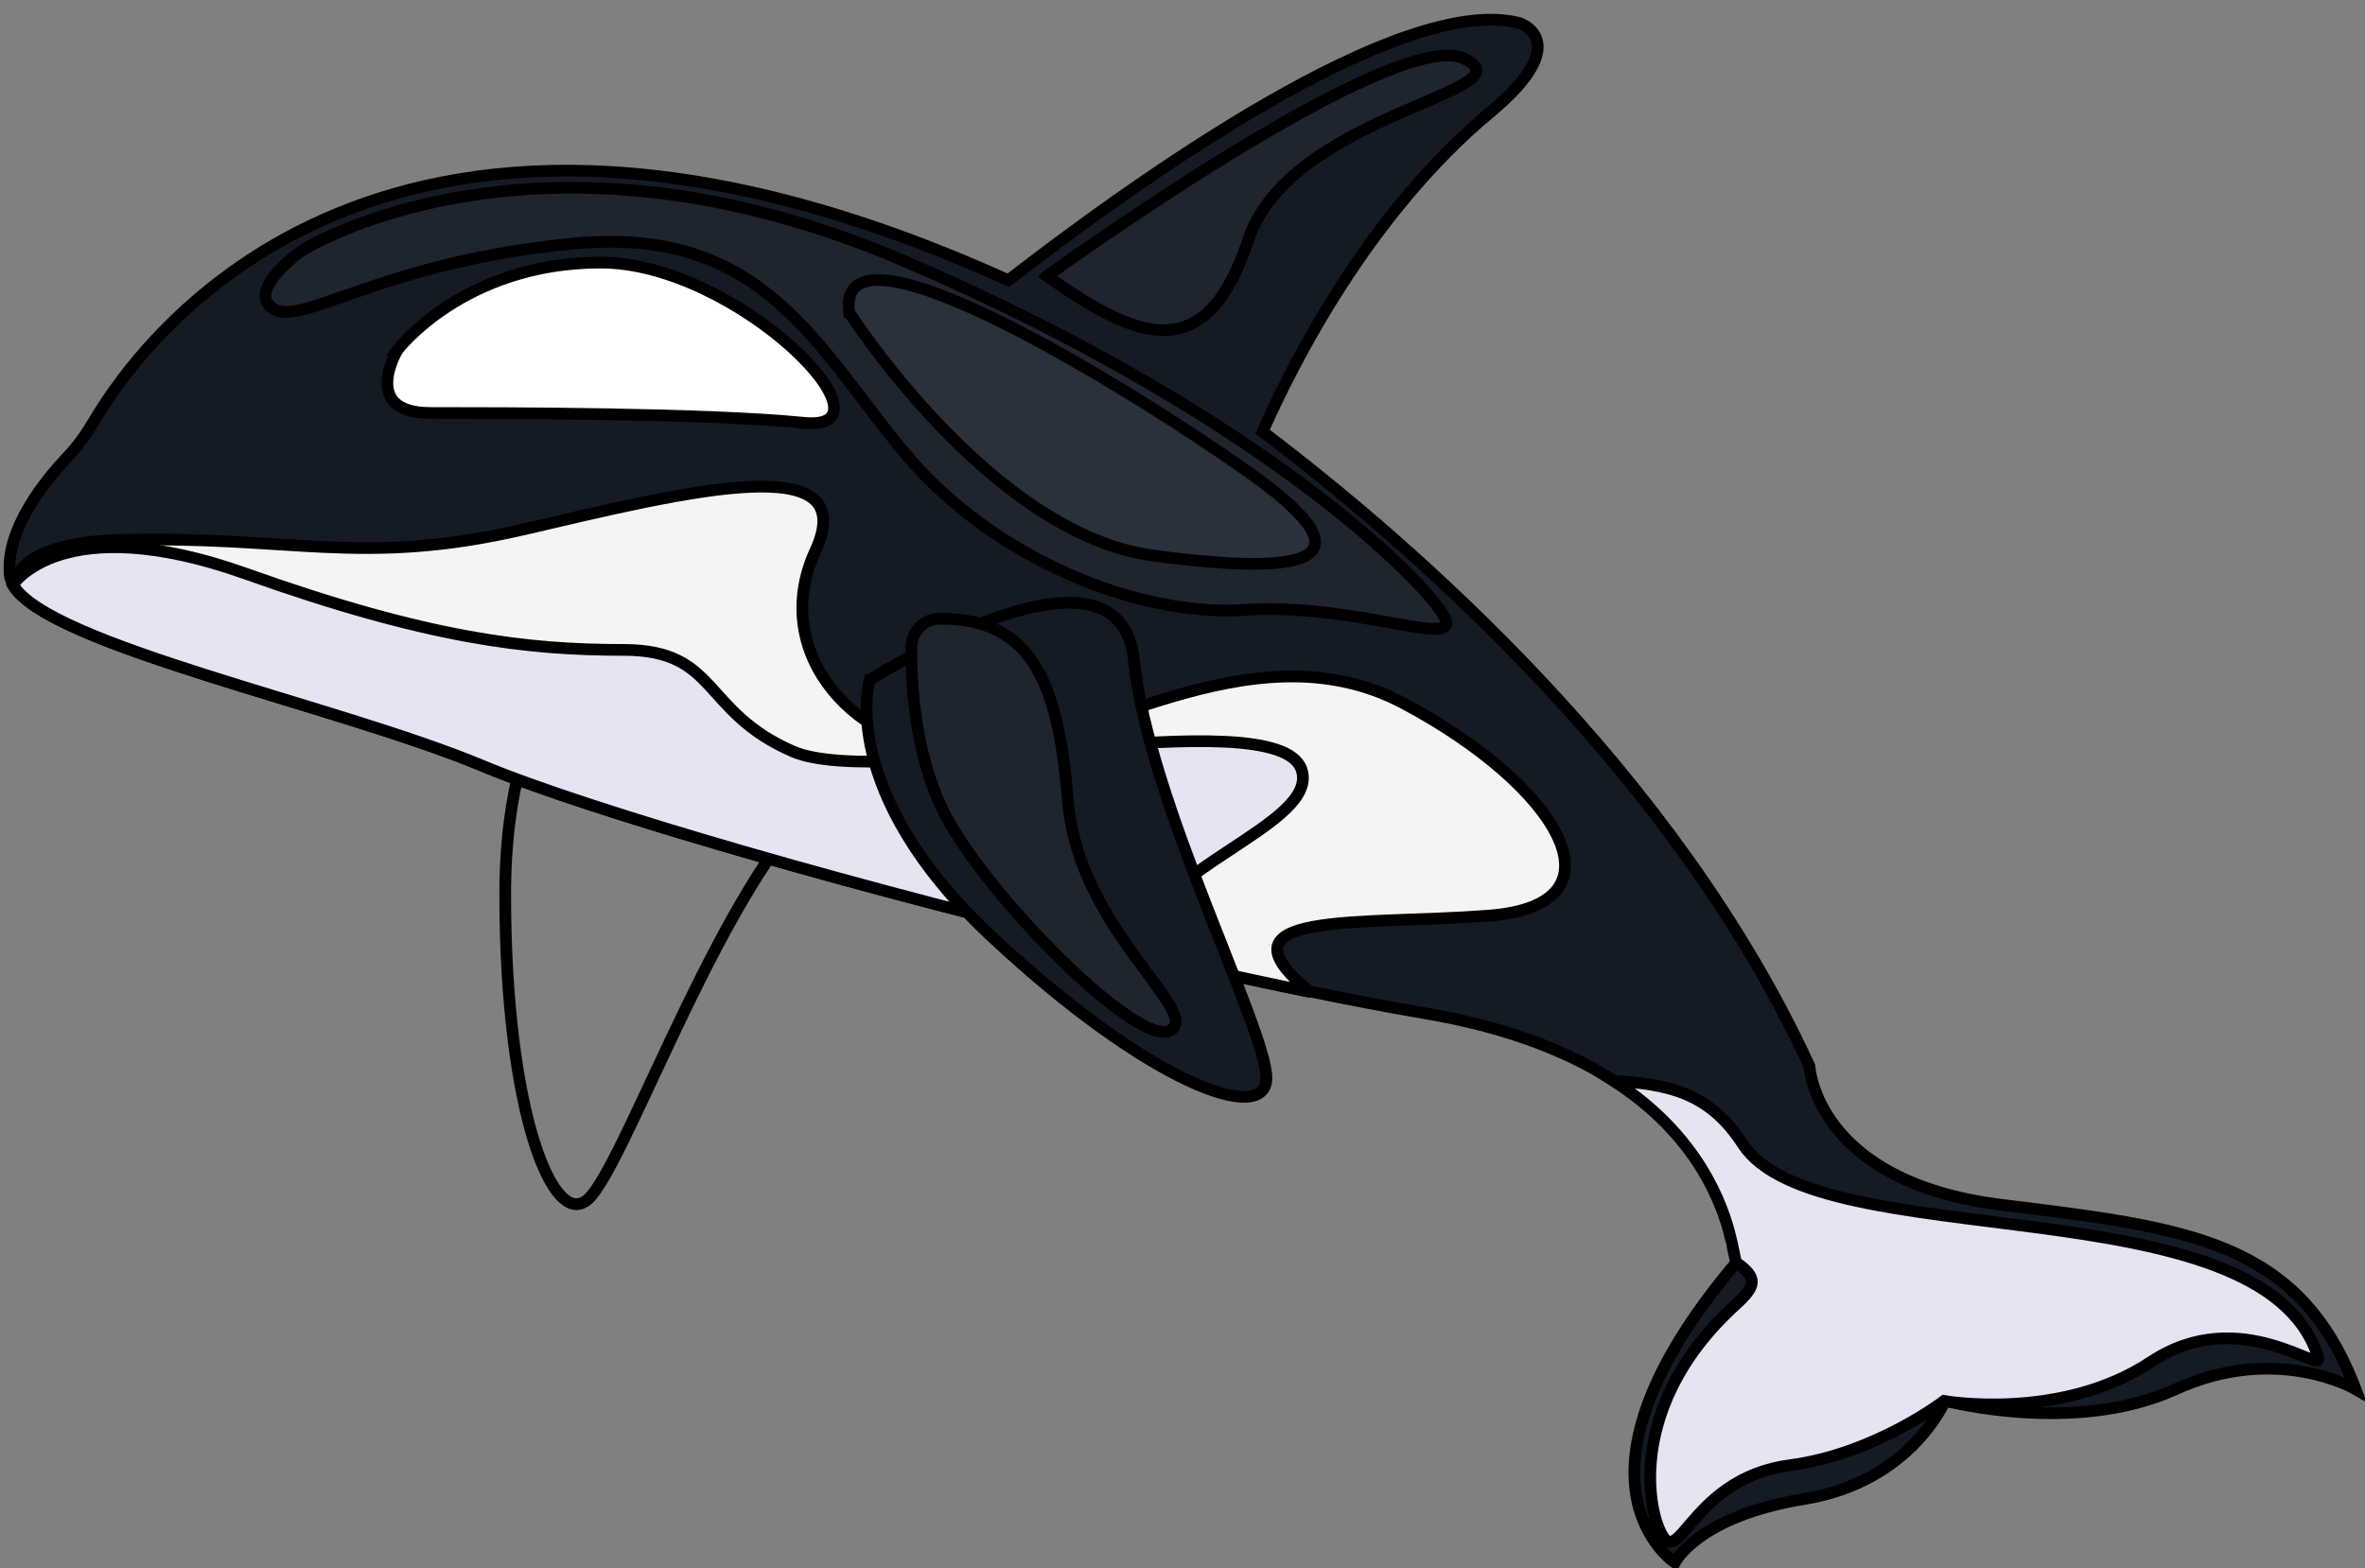 <svg xmlns="http://www.w3.org/2000/svg" xmlns:v="https://vecta.io/nano" width="202" height="134" fill="none"> 
 <rect width="100%" height="100%" fill="#808080" stroke="none"/> 
 <g>
  <title>Layer 1</title>
  <g stroke="null" id="svg_27">
   <g stroke="null" id="svg_28">
    <path stroke="null" d="m51.898,53.791c0,0 -8.774,4.284 -8.747,22.762s4.115,28.67 7.112,25.87c2.97,-2.8 10.219,-23.574 18.067,-32.589c7.793,-9.015 -16.432,-16.043 -16.432,-16.043l0,0z" id="svg_29"/>
    <path stroke="null" fill="#141B25" d="m170.871,102.927c-15.859,-1.988 -16.323,-11.843 -16.323,-11.843c-11.499,-24.974 -33.763,-44.404 -46.706,-54.203c2.589,-5.879 9.074,-18.674 19.456,-27.298c7.303,-6.075 2.48,-7.615 2.48,-7.615c-10.11,-2.604 -32.4,13.271 -43.654,21.978c-52.865,-23.938 -73.793,4.676 -78.153,12.123c-0.627,1.064 -1.335,2.044 -2.18,2.94c-1.935,2.044 -5.314,6.187 -4.959,10.079c0.49,5.432 27.386,10.863 40.357,16.295c12.971,5.432 54.772,16.771 80.714,21.222c25.942,4.452 26.432,21.222 26.432,21.222c-15.859,18.758 -5.286,25.674 -5.286,25.674s1.935,-3.948 11.063,-5.432c9.129,-1.484 12.017,-8.399 12.017,-8.399s11.063,2.968 19.702,-0.98c8.638,-3.948 15.369,0 15.369,0c-4.85,-12.795 -14.47,-13.803 -30.329,-15.763l0,0l0,-0z" id="svg_30"/>
    <path stroke="null" fill="#1E252F" d="m25.765,21.426c0,0 19.92,-12.711 51.584,0.924s45.562,28.53 46.161,30.685c0.6,2.184 -8.148,-1.54 -17.195,-0.924s-21.418,-4.34 -28.967,-13.327c-7.548,-8.987 -12.072,-19.542 -28.367,-17.974c-16.295,1.54 -23.244,7.139 -25.642,5.572c-2.398,-1.568 2.425,-4.956 2.425,-4.956l0,0z" id="svg_31"/>
    <g stroke="null" id="svg_32">
     <path stroke="null" fill="#F3F4F4" d="m119.886,60.09c-13.134,-6.971 -27.604,4.172 -37.114,4.172c-9.51,0 -17.195,-8.371 -13.134,-17.191c4.06,-8.847 -10.873,-5.124 -24.879,-1.848c-14.034,3.248 -19.92,0.476 -34.853,0.924c-5.968,0.196 -8.257,1.876 -8.829,3.808c2.943,5.152 27.768,10.303 40.085,15.455c11.418,4.788 45.153,14.139 70.741,19.346c-8.638,-7.027 4.36,-5.684 15.233,-6.523c12.208,-0.924 5.886,-11.171 -7.248,-18.142l0,0l0,-0z" id="svg_33"/>
     <path stroke="null" fill="#E5E4F2" d="m41.161,65.41c9.238,3.864 33.027,10.723 55.345,15.959c1.744,-7.279 16.241,-10.919 14.66,-15.623c-2.125,-6.187 -35.588,1.848 -43.436,-1.54c-7.848,-3.416 -6.349,-8.679 -14.47,-8.679c-8.148,0 -16.595,-0.924 -32.291,-6.523c-15.696,-5.572 -19.865,0.952 -19.865,0.952c2.916,5.152 27.74,10.303 40.057,15.455l0,0z" id="svg_34"/>
     <path stroke="null" fill="#E5E4F2" d="m183.705,116.365c7.684,-5.124 14.824,1.316 14.279,-0.448c-4.741,-14.979 -42.782,-8.399 -49.132,-18.17c-2.888,-4.452 -6.431,-5.124 -11.036,-5.404c7.139,4.592 9.319,10.471 10.028,13.523c0.027,0.028 0.409,1.96 0.436,1.988c1.88,1.316 1.717,2.016 0,3.584c-10.382,9.407 -7.085,19.822 -5.804,20.27c1.363,0.476 3.161,-5.572 10.409,-6.523s13.162,-5.488 13.162,-5.488s9.946,1.764 17.658,-3.332l0,0l0,-0z" id="svg_35"/>
    </g>
    <path stroke="null" fill="#FFFFFF" d="m33.94,29.909c0,0 -3.215,5.376 2.834,5.376c6.049,0 23.408,0 31.882,0.84c8.475,0.84 -5.641,-13.691 -17.358,-13.691c-11.717,0 -17.358,7.475 -17.358,7.475l0,-0z" id="svg_36"/>
    <path stroke="null" fill="#141B25" d="m74.27,58.103c0,0 -2.834,9.547 10.491,21.978c13.325,12.431 23.408,16.155 23.408,12.011s-10.082,-23.63 -11.309,-35.641c-1.199,-12.039 -22.59,1.652 -22.59,1.652l0,-0z" id="svg_37"/>
   </g>
   <path stroke="null" fill="#1E252F" d="m89.421,23.582c0,0 29.566,-21.39 35.588,-18.59c6.022,2.8 -14.797,4.648 -18.394,15.511s-9.347,8.651 -17.195,3.08l-0,0z" id="svg_38"/>
   <path stroke="null" fill="#1E252F" d="m80.183,52.867c-1.281,0.028 -2.316,1.092 -2.343,2.408c-0.027,3.192 0.3,9.211 2.807,14.167c3.624,7.139 16.595,20.158 19.32,18.59s-7.848,-8.679 -8.747,-19.542c-0.818,-9.939 -2.943,-15.735 -11.036,-15.623l0,0l0,-0z" id="svg_39"/>
   <path stroke="null" fill="#29313C" d="m72.526,26.689c0,0 12.072,18.898 25.942,20.774c13.87,1.848 18.693,0.308 8.148,-7.139c-10.546,-7.447 -35.289,-22.622 -34.09,-13.635l0,0z" id="svg_40"/>
  </g>
 </g>
</svg>